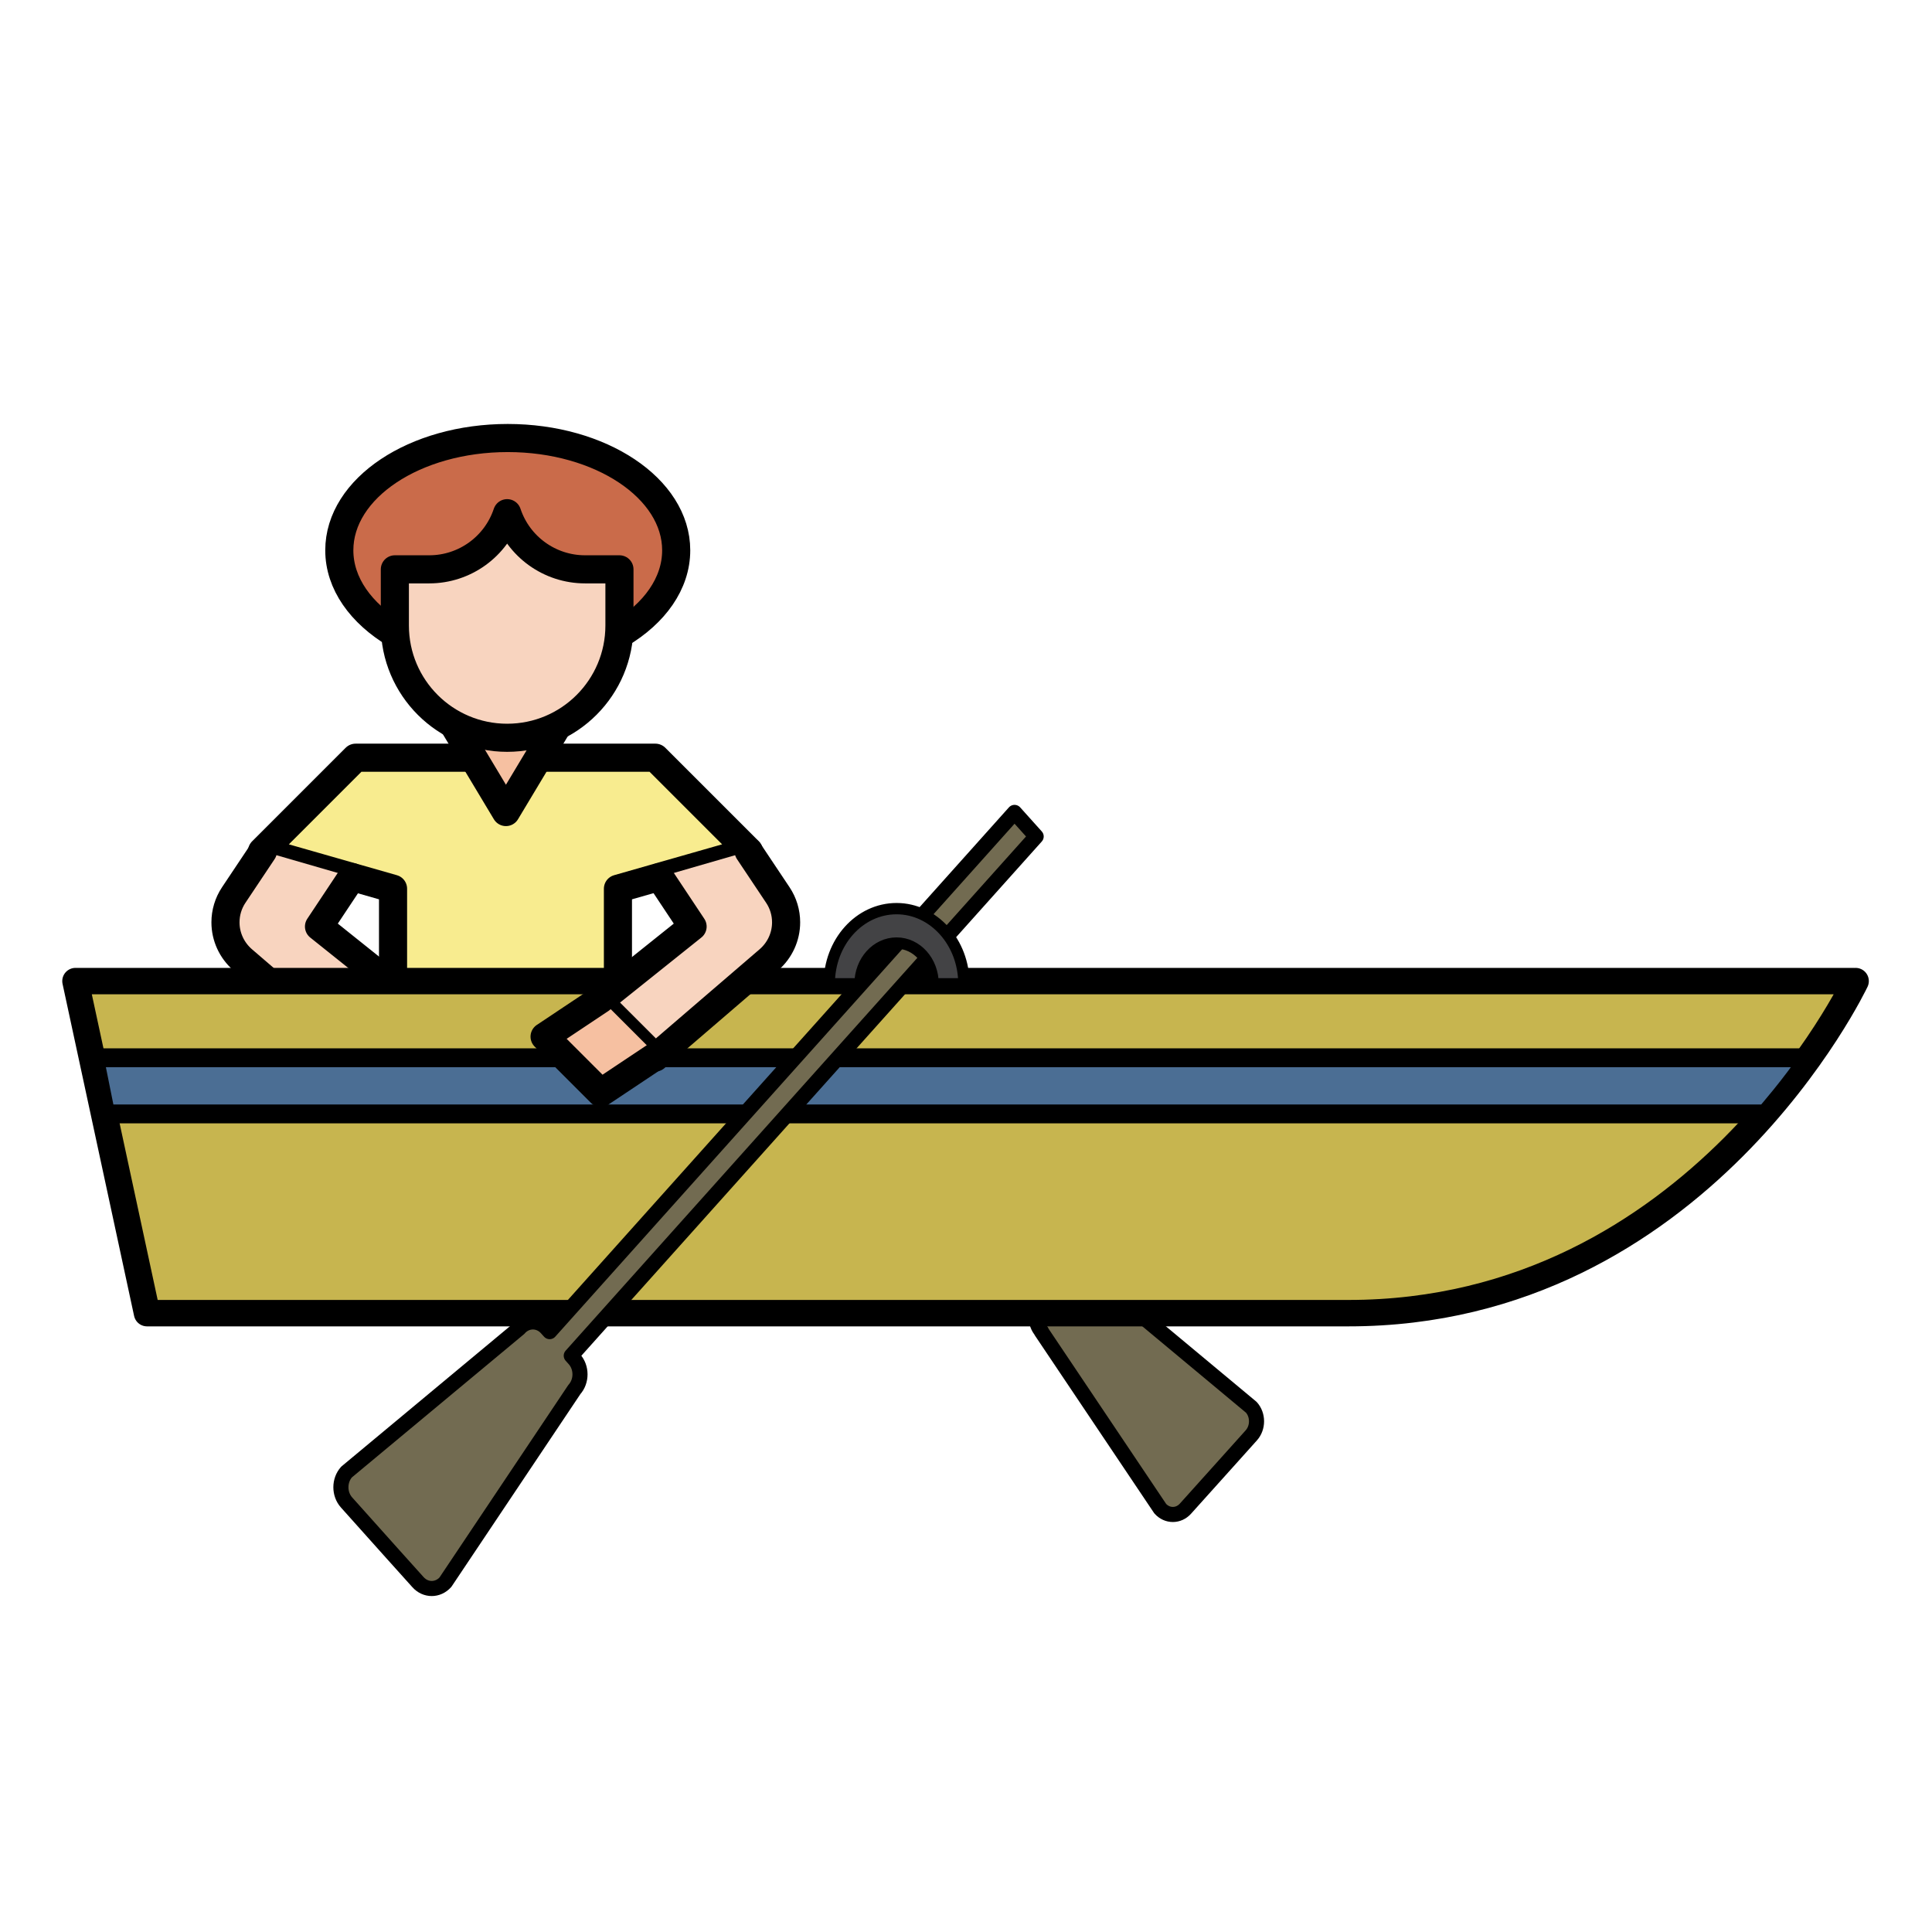 <svg width="512" height="512" version="1.1" viewBox="0 0 64 64" xmlns="http://www.w3.org/2000/svg"><g stroke="#000" stroke-linecap="round" stroke-linejoin="round"><path d="m34.5 44.1c-0.23-0.257-0.23-0.674 0-0.93l0.093-0.104 0.752-0.838c0.231-0.257 0.605-0.257 0.836 0l5.27 4.39c0.231 0.256 0.231 0.673 0 0.93l-0.761 0.848-1.42 1.58c-0.231 0.257-0.605 0.257-0.836 0l-3.94-5.87" fill="#726b51" stroke-width=".5"/><g stroke-width=".931"><path d="m15.5 25.1h-3.72l-3.1 3.1 4.34 1.24v6.2h7.45v-6.2l4.34-1.24-3.1-3.1h-3.72" fill="#f8ec8f"/><path d="m8.71 28.2-0.968 1.45c-0.178 0.267-0.273 0.581-0.273 0.903 0 0.475 0.207 0.926 0.568 1.24l3.77 3.24 1.86-1.86-3.1-2.48 1.09-1.64" fill="#f8d4bf"/><path d="m14.9 23.8 1.86 3.1 1.86-3.1" fill="#f6c0a1"/><path d="m13.7 33.1 1.86 1.24-1.86 1.86-1.86-1.24" fill="#f6c0a1"/><path d="m13.1 21c-1.14-0.682-1.86-1.67-1.86-2.77 0-2.06 2.5-3.72 5.58-3.72 3.08 0 5.58 1.67 5.58 3.72 0 1.1-0.719 2.09-1.86 2.77" fill="#ca6b4a"/><path d="m16.8 17c-0.37 1.11-1.41 1.86-2.58 1.86h-1.14v1.86c0 2.06 1.67 3.72 3.72 3.72 2.06 0 3.72-1.67 3.72-3.72v-1.86h-1.14c-1.17 0-2.21-0.75-2.58-1.86z" fill="#f8d4bf"/></g><g><path d="m61.4 32.5h-58.9l2.37 11h39.8c11.6 0 16.8-11 16.8-11" fill="#c7b54f" stroke-width=".875"/><path d="m58.5 36.9h-55l-0.374-1.86h56.8c-0.57 0.862-1.44 1.86-1.44 1.86" fill="#4b6e94" stroke-width=".625"/><path d="m17.2 44c0.251-0.279 0.657-0.279 0.907 0l0.101 0.112 15.4-17.2 0.716 0.797-15.4 17.2 0.101 0.113c0.251 0.279 0.251 0.731 0 1.01l-4.27 6.38c-0.251 0.279-0.657 0.279-0.907 0l-0.827-0.92-1.54-1.72c-0.251-0.279-0.251-0.731 0-1.01l5.72-4.76" fill="#726b51" stroke-width=".5"/><path d="m29.7 30.1c-1.23 0-2.23 1.11-2.23 2.49h1.02c0-0.747 0.543-1.35 1.21-1.35 0.67 0 1.21 0.605 1.21 1.35h1.02c0-1.37-0.999-2.49-2.23-2.49" fill="#434345" stroke-width=".375"/></g><path d="m24.8 28.2 0.968 1.45c0.178 0.267 0.273 0.581 0.273 0.903 0 0.475-0.207 0.926-0.568 1.24l-3.77 3.24-1.86-1.86 3.1-2.48-1.09-1.64" fill="#f8d4bf" stroke-width=".931"/><path d="m19.9 33.1-1.86 1.24 1.86 1.86 1.86-1.24" fill="#f6c0a1" stroke-width=".931"/></g></svg>
